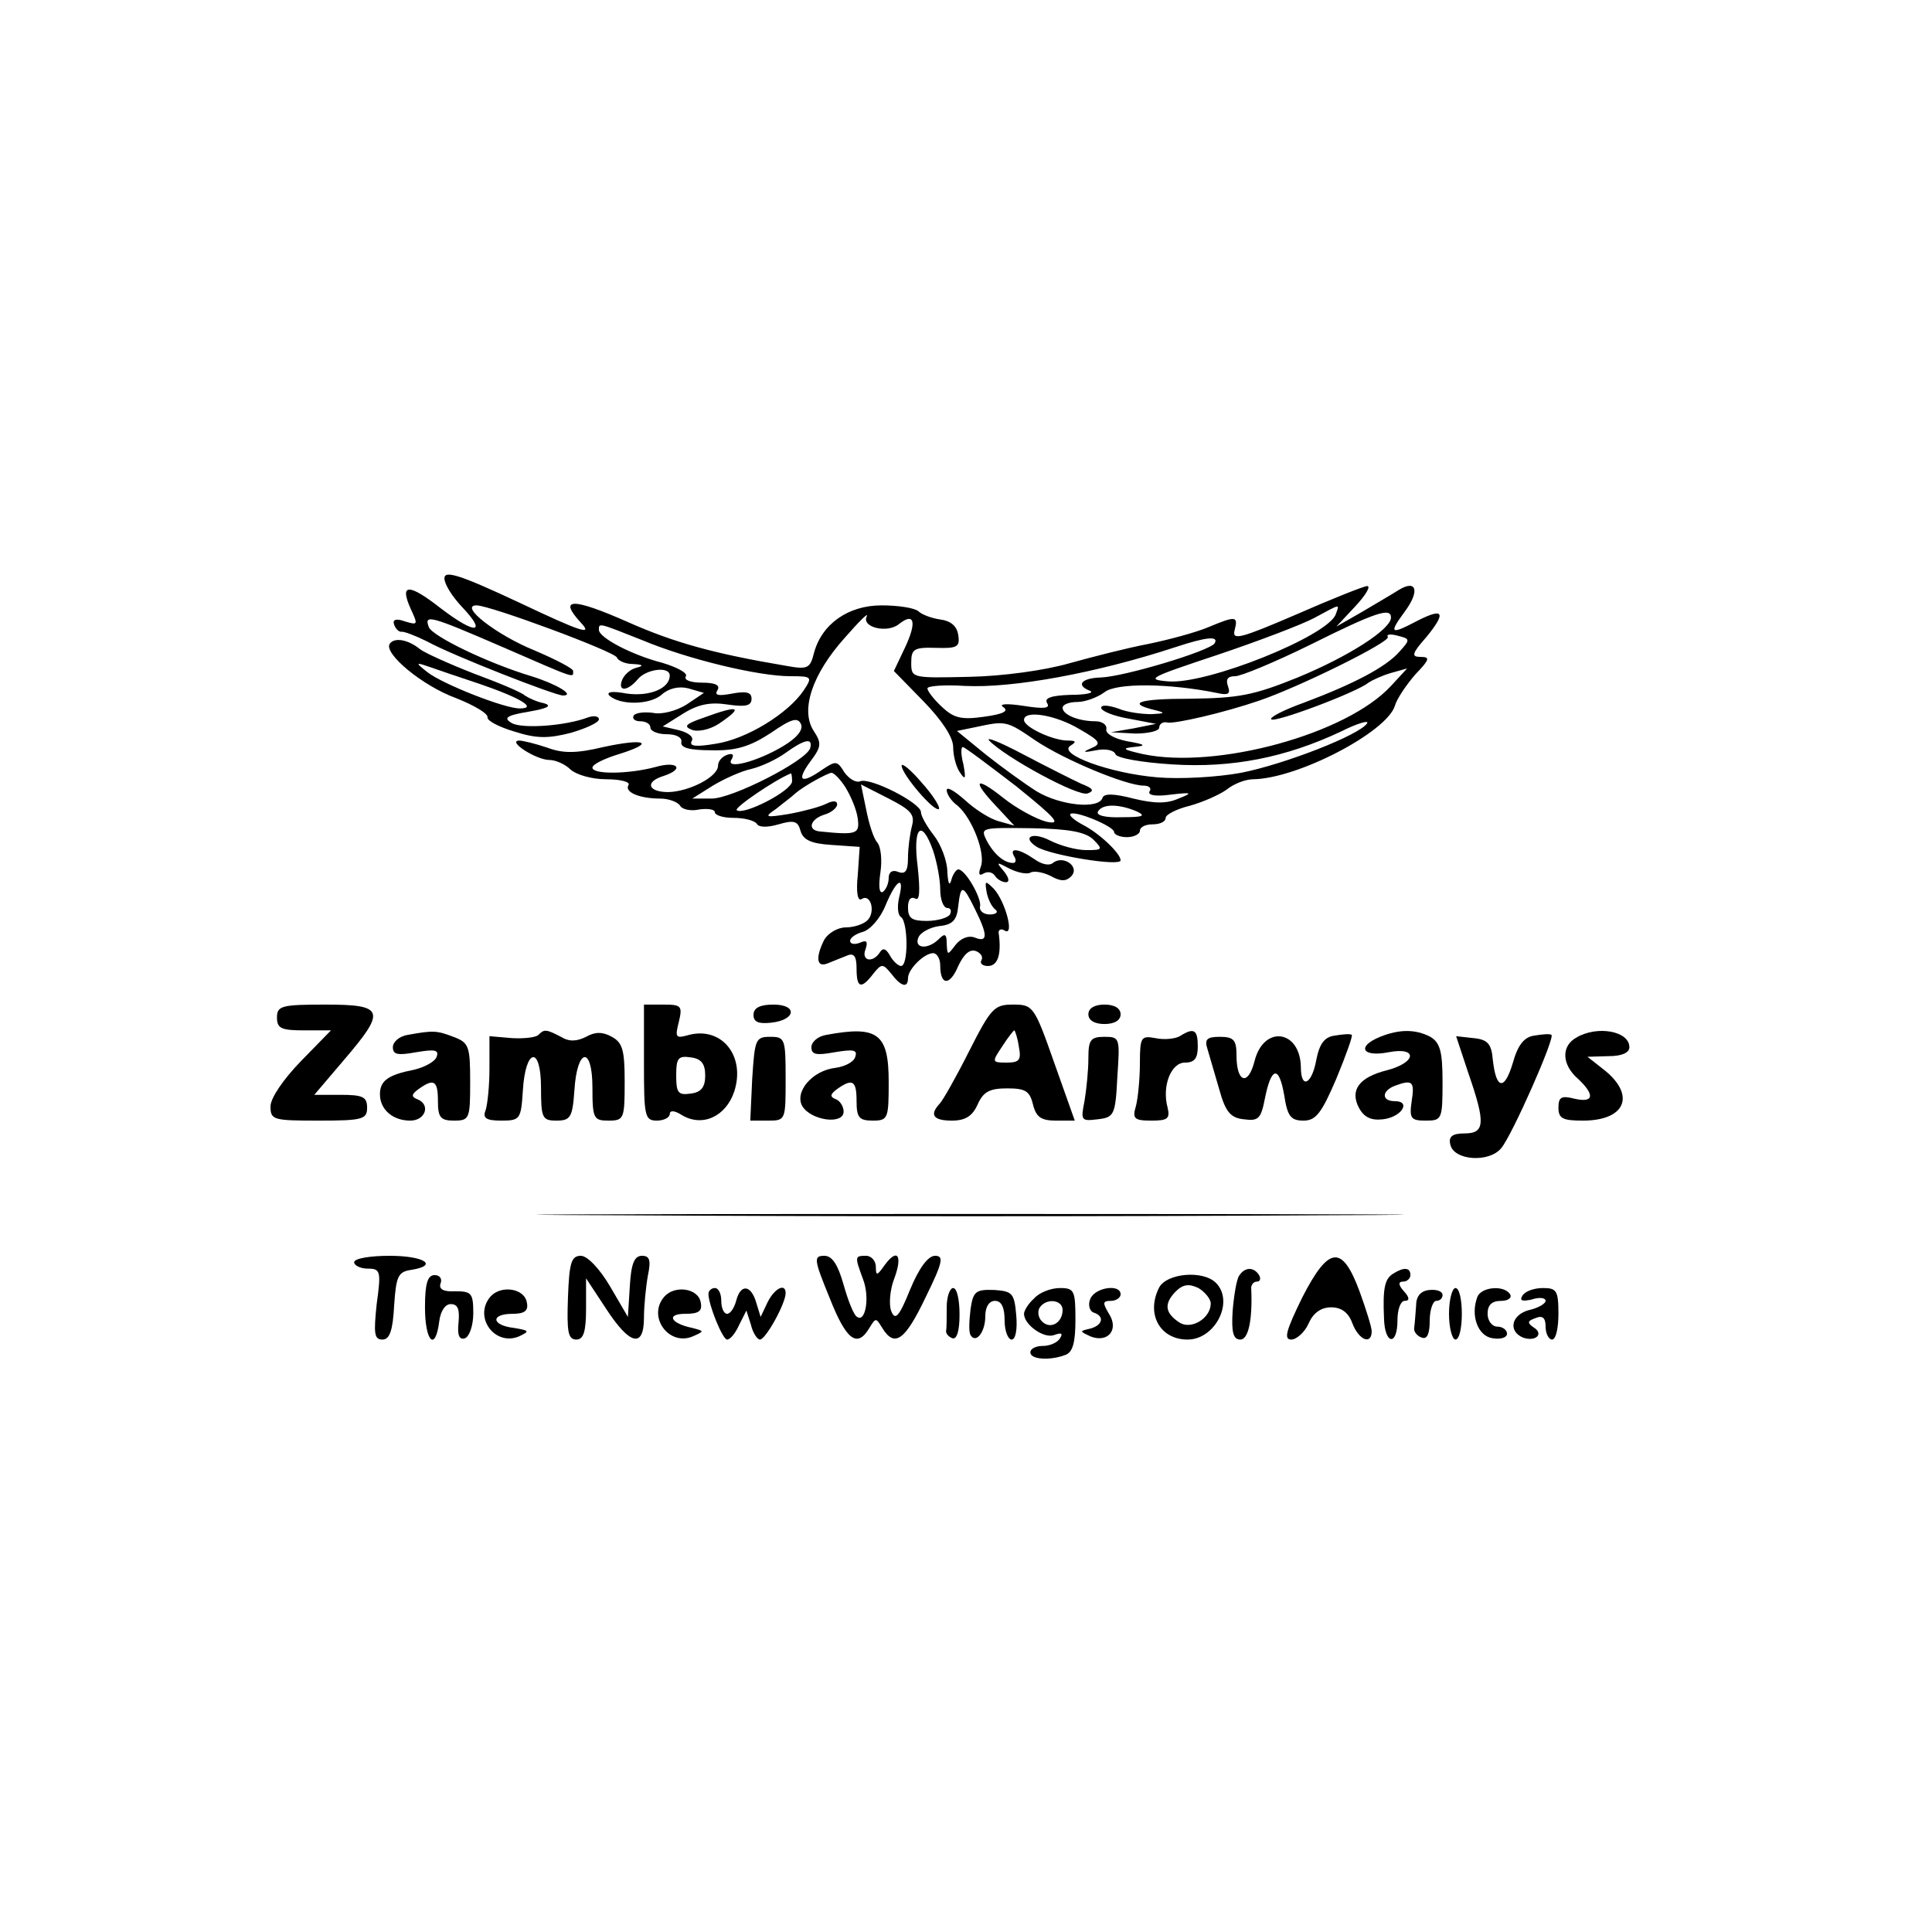 <svg xmlns="http://www.w3.org/2000/svg" version="1.1" width="70px" height="70px" viewBox="0 0 70 70"><g id="surface1"><path d="M 16.102 20.953 C 16.102 21.164 16.379 21.605 16.73 21.98 C 17.664 22.961 17.242 23.008 15.984 22.051 C 14.793 21.117 14.465 21.141 14.887 22.074 C 15.145 22.633 15.145 22.656 14.676 22.516 C 14.352 22.398 14.211 22.445 14.281 22.633 C 14.328 22.773 14.441 22.891 14.535 22.891 C 14.629 22.867 15.051 23.031 15.469 23.238 C 16.402 23.754 20.113 25.199 20.395 25.199 C 20.859 25.199 20.16 24.781 19.25 24.5 C 17.641 24.012 15.68 23.055 15.539 22.727 C 15.352 22.238 15.586 22.309 18.223 23.449 C 20.906 24.617 20.766 24.57 20.766 24.312 C 20.766 24.219 20.137 23.895 19.367 23.566 C 17.988 23.008 16.613 21.934 17.266 21.934 C 17.758 21.934 22.285 23.613 22.352 23.824 C 22.398 23.941 22.656 24.059 22.938 24.059 C 23.309 24.078 23.332 24.125 23.055 24.195 C 22.844 24.242 22.609 24.453 22.539 24.641 C 22.375 25.059 22.727 25.059 23.102 24.617 C 23.402 24.242 24.266 24.125 24.266 24.477 C 24.266 24.941 23.543 25.246 22.703 25.129 C 22.215 25.035 21.957 25.059 22.074 25.199 C 22.445 25.551 23.52 25.551 23.965 25.176 C 24.219 24.941 24.594 24.852 24.941 24.941 L 25.504 25.105 L 24.875 25.527 C 24.5 25.762 23.965 25.898 23.66 25.828 C 23.332 25.785 23.031 25.828 22.961 25.922 C 22.891 26.039 23.008 26.133 23.191 26.133 C 23.402 26.133 23.566 26.227 23.566 26.367 C 23.566 26.484 23.824 26.602 24.148 26.602 C 24.5 26.602 24.711 26.715 24.688 26.879 C 24.641 27.09 24.965 27.184 25.785 27.184 C 26.672 27.207 27.184 27.043 27.93 26.555 C 28.676 26.039 28.91 25.969 29.027 26.25 C 29.098 26.461 28.863 26.738 28.398 27.02 C 27.441 27.602 26.25 27.906 26.508 27.512 C 26.602 27.348 26.555 27.277 26.344 27.348 C 26.156 27.418 26.016 27.578 26.016 27.742 C 26.016 28.141 24.988 28.676 24.219 28.699 C 23.473 28.699 23.355 28.328 24.035 28.117 C 24.828 27.859 24.547 27.559 23.754 27.789 C 22.797 28.047 21.465 28.07 21.465 27.812 C 21.465 27.695 21.887 27.488 22.422 27.324 C 23.777 26.902 23.379 26.738 21.863 27.066 C 20.883 27.301 20.395 27.301 19.832 27.09 C 19.414 26.949 18.945 26.832 18.809 26.832 C 18.363 26.855 19.438 27.535 19.902 27.535 C 20.137 27.535 20.488 27.695 20.672 27.883 C 20.883 28.07 21.441 28.234 21.957 28.234 C 22.469 28.234 22.844 28.328 22.773 28.441 C 22.609 28.699 23.172 28.934 23.918 28.934 C 24.219 28.934 24.547 29.051 24.641 29.191 C 24.711 29.328 25.035 29.398 25.34 29.328 C 25.645 29.285 25.898 29.328 25.898 29.422 C 25.898 29.539 26.203 29.633 26.578 29.633 C 26.973 29.633 27.324 29.727 27.418 29.844 C 27.488 29.984 27.812 29.984 28.211 29.867 C 28.77 29.703 28.91 29.75 29.004 30.102 C 29.098 30.426 29.375 30.566 30.125 30.613 L 31.148 30.684 L 31.078 31.711 C 31.012 32.34 31.078 32.668 31.219 32.574 C 31.547 32.363 31.734 33.039 31.43 33.344 C 31.289 33.484 30.941 33.602 30.637 33.602 C 30.355 33.602 30.008 33.809 29.867 34.043 C 29.539 34.695 29.586 35.07 29.984 34.906 C 30.172 34.836 30.496 34.695 30.684 34.625 C 30.941 34.512 31.035 34.648 31.035 35.094 C 31.035 35.793 31.195 35.863 31.641 35.281 C 31.941 34.906 31.988 34.906 32.293 35.281 C 32.645 35.746 32.898 35.816 32.898 35.441 C 32.898 35.117 33.484 34.535 33.809 34.535 C 33.949 34.535 34.066 34.742 34.066 34.977 C 34.066 35.723 34.418 35.723 34.719 35 C 34.93 34.559 35.141 34.371 35.375 34.465 C 35.535 34.535 35.629 34.672 35.559 34.789 C 35.488 34.906 35.605 35 35.793 35 C 36.145 35 36.285 34.602 36.191 33.855 C 36.145 33.691 36.262 33.625 36.398 33.715 C 36.773 33.949 36.422 32.645 36.004 32.199 C 35.699 31.898 35.676 31.898 35.746 32.316 C 35.793 32.574 35.934 32.852 36.051 32.945 C 36.191 33.039 36.098 33.133 35.863 33.133 C 35.629 33.133 35.465 32.992 35.512 32.828 C 35.559 32.527 34.977 31.5 34.719 31.5 C 34.648 31.5 34.512 31.688 34.465 31.898 C 34.395 32.129 34.348 31.988 34.324 31.594 C 34.324 31.195 34.09 30.59 33.832 30.262 C 33.578 29.938 33.367 29.562 33.367 29.422 C 33.367 29.098 31.547 28.164 31.172 28.305 C 31.012 28.375 30.754 28.211 30.59 27.977 C 30.332 27.559 30.285 27.559 29.797 27.883 C 29.027 28.422 28.84 28.305 29.352 27.602 C 29.773 27.043 29.773 26.926 29.469 26.461 C 29.004 25.715 29.422 24.43 30.613 23.102 C 31.125 22.516 31.477 22.168 31.406 22.328 C 31.195 22.727 32.152 22.961 32.574 22.609 C 33.133 22.168 33.227 22.539 32.785 23.473 L 32.387 24.312 L 33.461 25.41 C 34.137 26.109 34.535 26.715 34.535 27.066 C 34.535 27.395 34.648 27.812 34.789 28 C 34.977 28.281 35 28.211 34.906 27.695 C 34.812 27.348 34.812 27.066 34.883 27.066 C 34.953 27.066 35.816 27.719 36.82 28.488 C 38.266 29.656 38.477 29.891 37.918 29.773 C 37.543 29.68 36.82 29.285 36.352 28.91 C 35.328 28.094 35.188 28.258 36.121 29.238 L 36.75 29.914 L 36.168 29.75 C 35.84 29.656 35.305 29.309 34.953 28.98 C 34.578 28.652 34.301 28.488 34.301 28.629 C 34.301 28.77 34.465 29.027 34.695 29.191 C 35.234 29.656 35.723 30.941 35.535 31.406 C 35.441 31.664 35.465 31.758 35.652 31.641 C 35.793 31.57 35.957 31.594 36.051 31.734 C 36.121 31.852 36.309 31.965 36.445 31.965 C 36.586 31.965 36.562 31.805 36.375 31.57 C 36.074 31.219 36.098 31.219 36.586 31.477 C 36.867 31.617 37.215 31.688 37.332 31.617 C 37.449 31.547 37.777 31.594 38.059 31.734 C 38.43 31.941 38.617 31.941 38.805 31.758 C 39.152 31.406 38.523 30.965 38.148 31.266 C 38.012 31.383 37.73 31.312 37.473 31.125 C 36.938 30.754 36.539 30.684 36.75 31.035 C 36.82 31.148 36.82 31.266 36.703 31.266 C 36.375 31.266 36.004 30.941 35.746 30.449 C 35.512 29.984 35.559 29.984 37.379 30.008 C 38.758 30.031 39.34 30.148 39.621 30.426 C 39.969 30.777 39.945 30.801 39.363 30.801 C 38.988 30.801 38.406 30.637 38.035 30.449 C 37.402 30.125 37.008 30.332 37.566 30.684 C 38.059 30.988 40.602 31.406 40.602 31.172 C 40.602 30.918 39.828 30.191 39.246 29.891 C 38.941 29.727 38.734 29.562 38.781 29.492 C 38.941 29.352 40.367 29.938 40.367 30.148 C 40.367 30.238 40.578 30.332 40.832 30.332 C 41.09 30.332 41.301 30.215 41.301 30.102 C 41.301 29.961 41.512 29.867 41.766 29.867 C 42.023 29.867 42.234 29.773 42.234 29.633 C 42.234 29.516 42.629 29.309 43.121 29.191 C 43.609 29.051 44.191 28.793 44.449 28.605 C 44.707 28.398 45.125 28.234 45.406 28.234 C 47.016 28.211 50.238 26.531 50.539 25.574 C 50.609 25.316 50.961 24.805 51.285 24.43 C 51.801 23.895 51.824 23.801 51.473 23.801 C 51.125 23.801 51.148 23.684 51.684 23.078 C 52.406 22.191 52.312 22.004 51.355 22.492 C 50.375 23.008 50.309 22.961 50.891 22.168 C 51.449 21.422 51.332 20.977 50.68 21.375 C 50.469 21.512 49.863 21.863 49.352 22.168 L 48.418 22.703 L 49.094 21.98 C 49.488 21.559 49.676 21.234 49.535 21.234 C 49.422 21.234 48.254 21.699 46.969 22.262 C 44.965 23.125 44.637 23.215 44.73 22.844 C 44.871 22.309 44.777 22.309 43.773 22.727 C 43.328 22.914 42.375 23.172 41.602 23.332 C 40.855 23.473 39.574 23.801 38.734 24.035 C 37.848 24.289 36.328 24.5 35.117 24.523 C 33.039 24.57 33.016 24.57 33.016 24.012 C 33.016 23.52 33.109 23.449 33.902 23.473 C 34.672 23.496 34.789 23.449 34.719 23.008 C 34.672 22.68 34.441 22.492 34.066 22.445 C 33.738 22.398 33.391 22.262 33.273 22.145 C 33.133 22.027 32.551 21.934 31.941 21.934 C 30.73 21.934 29.773 22.609 29.492 23.66 C 29.352 24.219 29.262 24.266 28.488 24.125 C 25.875 23.684 24.43 23.285 22.75 22.539 C 20.742 21.652 20.207 21.652 21.047 22.562 C 21.488 23.031 21.094 22.914 18.828 21.84 C 16.684 20.836 16.102 20.648 16.102 20.953 Z M 48.395 22.262 C 48.09 23.055 43.727 24.805 42.328 24.688 C 41.488 24.617 41.648 24.547 44.102 23.73 C 45.57 23.238 47.156 22.633 47.602 22.398 C 48.602 21.863 48.535 21.863 48.395 22.262 Z M 50.398 22.375 C 50.398 22.797 48.883 23.777 47.016 24.547 C 45.406 25.199 44.871 25.293 43.121 25.316 C 41.23 25.316 40.785 25.48 41.883 25.738 C 42.234 25.828 42.211 25.852 41.719 25.875 C 41.371 25.875 40.832 25.809 40.508 25.668 C 40.156 25.551 39.898 25.527 39.898 25.645 C 39.898 25.762 40.344 25.945 40.902 26.039 L 41.883 26.227 L 41.066 26.391 L 40.25 26.531 L 41.137 26.578 C 41.602 26.578 42 26.484 42 26.367 C 42 26.227 42.141 26.133 42.305 26.18 C 42.582 26.227 44.332 25.828 45.617 25.387 C 47.062 24.898 50.375 23.262 50.285 23.078 C 50.215 22.984 50.375 22.961 50.633 23.031 C 51.102 23.148 51.102 23.172 50.703 23.613 C 50.215 24.172 49.047 24.781 47.25 25.457 C 46.527 25.715 45.988 25.992 46.059 26.062 C 46.176 26.203 49.164 25.082 49.582 24.734 C 49.723 24.641 50.074 24.477 50.398 24.383 L 50.984 24.219 L 50.398 24.852 C 48.789 26.602 44.078 27.883 41.418 27.324 C 40.691 27.16 40.625 27.113 41.066 27.066 C 41.559 27.02 41.512 26.973 40.832 26.855 C 40.367 26.762 40.039 26.578 40.086 26.414 C 40.109 26.25 39.922 26.133 39.691 26.133 C 39.082 26.133 38.5 25.898 38.5 25.645 C 38.5 25.527 38.734 25.434 39.035 25.434 C 39.316 25.434 39.762 25.27 40.016 25.082 C 40.438 24.734 42.375 24.758 44.078 25.105 C 44.496 25.199 44.59 25.152 44.496 24.875 C 44.402 24.617 44.473 24.5 44.754 24.5 C 44.965 24.5 46.199 23.988 47.484 23.355 C 49.863 22.168 50.398 22.004 50.398 22.375 Z M 23.262 23.191 C 24.941 23.895 27.488 24.5 28.629 24.5 C 29.422 24.5 29.445 24.523 29.121 25.012 C 28.559 25.852 27.043 26.785 25.922 26.949 C 25.223 27.066 24.965 27.043 25.059 26.855 C 25.152 26.715 24.965 26.555 24.617 26.461 L 24.012 26.32 L 24.758 25.852 C 25.316 25.504 25.762 25.434 26.367 25.527 C 27.02 25.621 27.23 25.574 27.23 25.316 C 27.23 25.082 27.043 25.035 26.531 25.129 C 26.039 25.223 25.875 25.199 25.992 25.012 C 26.109 24.828 25.922 24.734 25.434 24.734 C 25.035 24.734 24.758 24.641 24.852 24.5 C 24.922 24.383 24.523 24.172 23.988 24.012 C 22.891 23.73 21.699 23.102 21.699 22.82 C 21.699 22.562 21.676 22.562 23.262 23.191 Z M 44.008 23.309 C 43.82 23.59 40.715 24.523 39.875 24.547 C 39.176 24.57 38.965 24.828 39.504 25.035 C 39.645 25.105 39.34 25.176 38.781 25.176 C 38.078 25.199 37.824 25.293 37.941 25.48 C 38.059 25.668 37.824 25.691 37.078 25.574 C 36.469 25.48 36.168 25.504 36.352 25.621 C 36.562 25.762 36.352 25.875 35.652 25.969 C 34.836 26.086 34.559 26.016 34.137 25.621 C 33.832 25.34 33.602 25.035 33.602 24.941 C 33.602 24.852 34.207 24.805 34.953 24.852 C 36.703 24.941 39.738 24.383 42.582 23.449 C 43.703 23.078 44.172 23.031 44.008 23.309 Z M 39.105 26.414 C 39.875 26.855 39.922 26.949 39.527 27.113 C 39.199 27.254 39.246 27.277 39.715 27.184 C 40.062 27.113 40.367 27.184 40.414 27.324 C 40.461 27.465 41.348 27.625 42.465 27.695 C 44.637 27.836 46.598 27.441 48.578 26.508 C 49.188 26.203 49.605 26.086 49.535 26.203 C 49.281 26.625 46.527 27.695 44.965 28 C 44.078 28.164 42.723 28.234 41.93 28.164 C 40.227 28.023 38.312 27.324 38.781 27.02 C 39.012 26.879 38.988 26.832 38.688 26.832 C 38.148 26.832 37.102 26.344 37.102 26.086 C 37.102 25.715 38.242 25.898 39.105 26.414 Z M 37.52 26.832 C 38.57 27.535 40.809 28.465 41.441 28.465 C 41.625 28.465 41.742 28.559 41.648 28.676 C 41.578 28.816 41.883 28.863 42.398 28.793 C 43.191 28.699 43.238 28.723 42.699 28.934 C 42.281 29.121 41.836 29.121 41.066 28.934 C 40.344 28.746 39.992 28.746 39.945 28.91 C 39.809 29.328 38.43 29.191 37.566 28.676 C 37.125 28.398 36.285 27.789 35.699 27.324 L 34.672 26.484 L 35.352 26.344 C 36.445 26.109 36.469 26.109 37.52 26.832 Z M 29.352 27.113 C 29.191 27.578 26.531 28.934 25.785 28.934 L 25.082 28.934 L 25.828 28.465 C 26.25 28.211 26.879 27.93 27.23 27.859 C 27.602 27.766 28.141 27.512 28.465 27.277 C 29.145 26.785 29.469 26.715 29.352 27.113 Z M 28.699 28.305 C 28.699 28.652 26.926 29.562 26.691 29.352 C 26.602 29.262 28.07 28.258 28.652 28.023 C 28.676 28 28.699 28.141 28.699 28.305 Z M 30.637 28.535 C 30.824 28.84 31.035 29.328 31.078 29.656 C 31.148 30.215 31.059 30.262 29.703 30.125 C 29.238 30.078 29.352 29.68 29.867 29.516 C 30.125 29.445 30.332 29.262 30.332 29.145 C 30.332 29.004 30.172 29.004 29.938 29.121 C 29.703 29.238 29.098 29.398 28.582 29.492 C 27.719 29.633 27.672 29.609 28.117 29.309 C 28.375 29.098 28.699 28.863 28.816 28.746 C 29.145 28.465 29.961 28.023 30.125 28 C 30.215 28 30.449 28.234 30.637 28.535 Z M 33.039 29.938 C 32.969 30.215 32.898 30.73 32.898 31.078 C 32.898 31.547 32.809 31.688 32.551 31.594 C 32.34 31.5 32.199 31.594 32.199 31.805 C 32.199 32.012 32.105 32.223 31.988 32.316 C 31.852 32.387 31.828 32.105 31.898 31.617 C 31.965 31.172 31.922 30.684 31.781 30.52 C 31.641 30.355 31.477 29.82 31.383 29.328 L 31.195 28.422 L 32.199 28.934 C 33.016 29.352 33.156 29.516 33.039 29.938 Z M 41.184 29.398 C 41.535 29.562 41.418 29.609 40.648 29.609 C 40.039 29.633 39.691 29.539 39.785 29.398 C 39.945 29.121 40.531 29.121 41.184 29.398 Z M 33.809 30.824 C 33.949 31.242 34.066 31.875 34.066 32.223 C 34.066 32.598 34.184 32.898 34.324 32.898 C 34.441 32.898 34.488 32.992 34.418 33.133 C 34.348 33.25 33.973 33.367 33.578 33.367 C 33.039 33.367 32.898 33.273 32.898 32.875 C 32.898 32.598 32.992 32.48 33.156 32.551 C 33.32 32.668 33.344 32.293 33.25 31.406 C 33.062 29.961 33.391 29.633 33.809 30.824 Z M 32.574 32.527 C 32.504 32.852 32.527 33.156 32.645 33.227 C 32.898 33.391 32.922 35 32.645 35 C 32.551 35 32.363 34.836 32.246 34.625 C 32.105 34.371 31.988 34.324 31.875 34.512 C 31.617 34.906 31.195 34.812 31.359 34.395 C 31.453 34.113 31.406 34.043 31.148 34.16 C 30.965 34.23 30.801 34.207 30.801 34.09 C 30.801 33.973 31.012 33.832 31.266 33.762 C 31.523 33.691 31.898 33.273 32.082 32.809 C 32.48 31.852 32.785 31.688 32.574 32.527 Z M 35.328 32.945 C 35.793 33.879 35.793 34.16 35.328 33.973 C 35.094 33.879 34.812 33.996 34.625 34.23 C 34.324 34.625 34.324 34.625 34.301 34.184 C 34.301 33.832 34.23 33.809 34.02 34.02 C 33.625 34.418 33.109 34.371 33.273 33.973 C 33.344 33.785 33.691 33.602 34.02 33.555 C 34.512 33.508 34.672 33.344 34.719 32.828 C 34.812 32.035 34.883 32.035 35.328 32.945 Z M 35.328 32.945 " style=" stroke:none;fill-rule:nonzero;fill:rgb(0%,0%,0%);fill-opacity:1;"/><path d="M 25.457 26.016 C 24.852 26.227 24.758 26.32 25.059 26.438 C 25.27 26.531 25.715 26.438 26.039 26.227 C 26.973 25.598 26.785 25.527 25.457 26.016 Z M 25.457 26.016 " style=" stroke:none;fill-rule:nonzero;fill:rgb(0%,0%,0%);fill-opacity:1;"/><path d="M 35.84 26.832 C 36.422 27.441 39.082 28.887 39.41 28.746 C 39.668 28.652 39.598 28.559 39.176 28.398 C 38.875 28.258 37.941 27.789 37.102 27.348 C 36.262 26.902 35.699 26.672 35.84 26.832 Z M 35.84 26.832 " style=" stroke:none;fill-rule:nonzero;fill:rgb(0%,0%,0%);fill-opacity:1;"/><path d="M 14.117 23.332 C 13.906 23.684 15.309 24.852 16.52 25.293 C 17.172 25.551 17.688 25.852 17.664 25.992 C 17.641 26.109 18.082 26.344 18.645 26.508 C 19.438 26.762 19.855 26.762 20.672 26.555 C 21.234 26.391 21.699 26.18 21.699 26.062 C 21.699 25.945 21.512 25.922 21.305 25.992 C 20.512 26.297 18.945 26.414 18.551 26.203 C 18.223 26.016 18.34 25.922 19.156 25.785 C 19.832 25.668 20.02 25.574 19.715 25.48 C 19.461 25.434 19.156 25.293 19.016 25.199 C 18.898 25.082 18.059 24.734 17.172 24.406 C 16.285 24.059 15.398 23.66 15.215 23.52 C 14.793 23.172 14.281 23.078 14.117 23.332 Z M 17.383 24.781 C 18.875 25.293 19.484 25.668 18.828 25.668 C 18.27 25.668 16.031 24.781 15.492 24.359 C 15.051 24.012 15.051 23.988 15.516 24.148 C 15.773 24.242 16.613 24.523 17.383 24.781 Z M 17.383 24.781 " style=" stroke:none;fill-rule:nonzero;fill:rgb(0%,0%,0%);fill-opacity:1;"/><path d="M 32.668 27.742 C 32.668 28.047 33.855 29.445 34.02 29.309 C 34.066 29.238 33.809 28.816 33.391 28.352 C 32.992 27.883 32.668 27.625 32.668 27.742 Z M 32.668 27.742 " style=" stroke:none;fill-rule:nonzero;fill:rgb(0%,0%,0%);fill-opacity:1;"/><path d="M 10.035 36.867 C 10.035 37.262 10.195 37.332 11.012 37.332 L 11.992 37.332 L 10.898 38.453 C 10.266 39.105 9.801 39.785 9.801 40.086 C 9.801 40.578 9.895 40.602 11.551 40.602 C 13.137 40.602 13.301 40.555 13.301 40.133 C 13.301 39.738 13.137 39.668 12.344 39.668 L 11.387 39.668 L 12.461 38.406 C 14 36.609 13.93 36.398 11.785 36.398 C 10.195 36.398 10.035 36.445 10.035 36.867 Z M 10.035 36.867 " style=" stroke:none;fill-rule:nonzero;fill:rgb(0%,0%,0%);fill-opacity:1;"/><path d="M 23.332 38.5 C 23.332 40.438 23.355 40.602 23.801 40.602 C 24.059 40.602 24.266 40.484 24.266 40.367 C 24.266 40.227 24.43 40.227 24.688 40.391 C 25.434 40.855 26.297 40.461 26.602 39.551 C 27.02 38.266 26.156 37.191 24.965 37.496 C 24.477 37.637 24.453 37.59 24.594 37.031 C 24.734 36.445 24.688 36.398 24.035 36.398 L 23.332 36.398 Z M 25.551 38.965 C 25.551 39.387 25.41 39.574 25.035 39.621 C 24.57 39.691 24.5 39.598 24.5 38.965 C 24.5 38.336 24.57 38.242 25.035 38.312 C 25.41 38.359 25.551 38.547 25.551 38.965 Z M 25.551 38.965 " style=" stroke:none;fill-rule:nonzero;fill:rgb(0%,0%,0%);fill-opacity:1;"/><path d="M 27.301 36.773 C 27.301 37.031 27.488 37.102 27.93 37.055 C 28.84 36.961 28.91 36.398 28.023 36.398 C 27.535 36.398 27.301 36.516 27.301 36.773 Z M 27.301 36.773 " style=" stroke:none;fill-rule:nonzero;fill:rgb(0%,0%,0%);fill-opacity:1;"/><path d="M 35.117 38.078 C 34.648 39.012 34.16 39.875 34.043 39.992 C 33.672 40.391 33.809 40.602 34.488 40.602 C 34.977 40.602 35.234 40.438 35.422 40.016 C 35.629 39.551 35.863 39.434 36.492 39.434 C 37.148 39.434 37.309 39.527 37.426 40.016 C 37.543 40.484 37.73 40.602 38.266 40.602 L 38.941 40.602 L 38.195 38.5 C 37.473 36.445 37.426 36.398 36.703 36.398 C 36.027 36.398 35.91 36.516 35.117 38.078 Z M 36.914 37.918 C 37.008 38.406 36.938 38.5 36.469 38.5 C 35.934 38.5 35.934 38.477 36.309 37.918 C 36.516 37.59 36.727 37.332 36.75 37.332 C 36.773 37.332 36.867 37.59 36.914 37.918 Z M 36.914 37.918 " style=" stroke:none;fill-rule:nonzero;fill:rgb(0%,0%,0%);fill-opacity:1;"/><path d="M 39.434 36.75 C 39.434 36.961 39.645 37.102 40.016 37.102 C 40.391 37.102 40.602 36.961 40.602 36.75 C 40.602 36.539 40.391 36.398 40.016 36.398 C 39.645 36.398 39.434 36.539 39.434 36.75 Z M 39.434 36.75 " style=" stroke:none;fill-rule:nonzero;fill:rgb(0%,0%,0%);fill-opacity:1;"/><path d="M 14.77 37.496 C 14.465 37.543 14.234 37.754 14.234 37.941 C 14.234 38.219 14.422 38.242 15.074 38.125 C 15.75 38.012 15.914 38.035 15.82 38.289 C 15.773 38.453 15.398 38.664 15.004 38.758 C 14.07 38.941 13.766 39.152 13.766 39.645 C 13.766 40.203 14.234 40.602 14.863 40.602 C 15.422 40.602 15.609 40.016 15.121 39.828 C 14.887 39.738 14.91 39.645 15.168 39.457 C 15.727 39.059 15.867 39.152 15.867 39.898 C 15.867 40.484 15.961 40.602 16.449 40.602 C 17.012 40.602 17.035 40.531 17.035 39.199 C 17.035 37.895 16.988 37.777 16.426 37.566 C 15.82 37.332 15.68 37.332 14.77 37.496 Z M 14.77 37.496 " style=" stroke:none;fill-rule:nonzero;fill:rgb(0%,0%,0%);fill-opacity:1;"/><path d="M 19.508 37.496 C 19.414 37.59 18.992 37.637 18.551 37.613 L 17.734 37.543 L 17.734 38.711 C 17.734 39.34 17.664 40.016 17.594 40.227 C 17.477 40.508 17.617 40.602 18.152 40.602 C 18.852 40.602 18.875 40.555 18.945 39.504 C 19.039 37.965 19.602 37.871 19.602 39.41 C 19.602 40.508 19.648 40.602 20.16 40.602 C 20.672 40.602 20.742 40.484 20.812 39.504 C 20.906 37.965 21.465 37.871 21.465 39.41 C 21.465 40.531 21.512 40.602 22.051 40.602 C 22.609 40.602 22.633 40.531 22.633 39.199 C 22.633 38.059 22.562 37.777 22.168 37.566 C 21.84 37.379 21.559 37.379 21.234 37.566 C 20.906 37.73 20.625 37.754 20.324 37.566 C 19.785 37.285 19.715 37.285 19.508 37.496 Z M 19.508 37.496 " style=" stroke:none;fill-rule:nonzero;fill:rgb(0%,0%,0%);fill-opacity:1;"/><path d="M 29.938 37.496 C 29.633 37.543 29.398 37.754 29.398 37.941 C 29.398 38.219 29.586 38.242 30.238 38.125 C 30.918 38.012 31.078 38.035 30.988 38.289 C 30.941 38.477 30.613 38.641 30.285 38.688 C 29.422 38.781 28.77 39.574 29.074 40.086 C 29.398 40.602 30.566 40.762 30.566 40.273 C 30.566 40.086 30.426 39.875 30.285 39.828 C 30.055 39.738 30.078 39.645 30.332 39.457 C 30.895 39.059 31.035 39.152 31.035 39.898 C 31.035 40.484 31.125 40.602 31.617 40.602 C 32.176 40.602 32.199 40.531 32.199 39.199 C 32.199 37.449 31.805 37.148 29.938 37.496 Z M 29.938 37.496 " style=" stroke:none;fill-rule:nonzero;fill:rgb(0%,0%,0%);fill-opacity:1;"/><path d="M 42.746 37.543 C 42.582 37.637 42.188 37.684 41.859 37.613 C 41.348 37.52 41.301 37.566 41.301 38.523 C 41.301 39.082 41.23 39.785 41.16 40.062 C 41.02 40.531 41.09 40.602 41.719 40.602 C 42.305 40.602 42.398 40.531 42.305 40.133 C 42.094 39.363 42.422 38.5 42.934 38.5 C 43.285 38.5 43.398 38.336 43.398 37.918 C 43.398 37.309 43.262 37.215 42.746 37.543 Z M 42.746 37.543 " style=" stroke:none;fill-rule:nonzero;fill:rgb(0%,0%,0%);fill-opacity:1;"/><path d="M 48.371 37.52 C 47.996 37.566 47.809 37.801 47.691 38.406 C 47.531 39.293 47.133 39.48 47.133 38.664 C 47.109 37.309 45.781 37.125 45.453 38.453 C 45.219 39.363 44.801 39.223 44.801 38.242 C 44.801 37.684 44.707 37.566 44.191 37.566 C 43.727 37.566 43.633 37.66 43.75 38.012 C 43.82 38.242 44.008 38.898 44.172 39.457 C 44.402 40.297 44.59 40.508 45.078 40.555 C 45.594 40.625 45.688 40.531 45.828 39.809 C 46.059 38.641 46.34 38.594 46.527 39.668 C 46.645 40.438 46.762 40.602 47.227 40.602 C 47.672 40.602 47.879 40.344 48.418 39.082 C 48.766 38.242 49.023 37.52 48.977 37.496 C 48.93 37.449 48.648 37.473 48.371 37.52 Z M 48.371 37.52 " style=" stroke:none;fill-rule:nonzero;fill:rgb(0%,0%,0%);fill-opacity:1;"/><path d="M 50.004 37.566 C 49.141 37.918 49.352 38.312 50.309 38.125 C 51.379 37.918 51.332 38.5 50.238 38.781 C 49.234 39.035 48.906 39.504 49.234 40.133 C 49.422 40.484 49.676 40.602 50.098 40.555 C 50.773 40.484 51.148 39.898 50.539 39.898 C 50.051 39.898 50.051 39.527 50.539 39.34 C 51.172 39.105 51.262 39.176 51.148 39.898 C 51.055 40.531 51.125 40.602 51.66 40.602 C 52.242 40.602 52.266 40.555 52.266 39.199 C 52.266 38.078 52.172 37.777 51.824 37.566 C 51.285 37.285 50.703 37.285 50.004 37.566 Z M 50.004 37.566 " style=" stroke:none;fill-rule:nonzero;fill:rgb(0%,0%,0%);fill-opacity:1;"/><path d="M 55.602 37.52 C 55.23 37.566 54.996 37.848 54.809 38.523 C 54.508 39.527 54.203 39.48 54.086 38.383 C 54.039 37.824 53.898 37.66 53.387 37.613 L 52.758 37.543 L 53.199 38.875 C 53.828 40.691 53.809 41.066 53.059 41.066 C 52.617 41.066 52.477 41.184 52.547 41.465 C 52.664 42.047 53.945 42.141 54.391 41.602 C 54.785 41.137 56.352 37.59 56.211 37.496 C 56.164 37.449 55.883 37.473 55.602 37.52 Z M 55.602 37.52 " style=" stroke:none;fill-rule:nonzero;fill:rgb(0%,0%,0%);fill-opacity:1;"/><path d="M 57.121 37.59 C 56.559 37.895 56.582 38.57 57.168 39.082 C 57.797 39.668 57.75 39.969 57.051 39.809 C 56.582 39.691 56.465 39.738 56.465 40.133 C 56.465 40.531 56.629 40.602 57.352 40.602 C 58.871 40.602 59.266 39.715 58.172 38.805 L 57.516 38.289 L 58.285 38.266 C 58.754 38.266 59.035 38.148 59.035 37.941 C 59.035 37.355 57.867 37.148 57.121 37.59 Z M 57.121 37.59 " style=" stroke:none;fill-rule:nonzero;fill:rgb(0%,0%,0%);fill-opacity:1;"/><path d="M 27.254 39.082 L 27.184 40.602 L 27.836 40.602 C 28.465 40.602 28.465 40.578 28.465 39.082 C 28.465 37.637 28.441 37.566 27.906 37.566 C 27.371 37.566 27.348 37.66 27.254 39.082 Z M 27.254 39.082 " style=" stroke:none;fill-rule:nonzero;fill:rgb(0%,0%,0%);fill-opacity:1;"/><path d="M 39.434 38.359 C 39.434 38.781 39.363 39.48 39.293 39.898 C 39.152 40.602 39.176 40.625 39.762 40.555 C 40.367 40.484 40.414 40.414 40.484 39.012 C 40.578 37.613 40.578 37.566 40.016 37.566 C 39.504 37.566 39.434 37.684 39.434 38.359 Z M 39.434 38.359 " style=" stroke:none;fill-rule:nonzero;fill:rgb(0%,0%,0%);fill-opacity:1;"/><path d="M 22.469 44.031 C 29.516 44.078 40.949 44.078 47.902 44.031 C 54.855 44.008 49.117 43.984 35.117 43.984 C 21.117 43.984 15.445 44.008 22.469 44.031 Z M 22.469 44.031 " style=" stroke:none;fill-rule:nonzero;fill:rgb(0%,0%,0%);fill-opacity:1;"/><path d="M 12.832 45.734 C 12.832 45.852 13.066 45.965 13.324 45.965 C 13.789 45.965 13.812 46.059 13.648 47.25 C 13.535 48.324 13.559 48.535 13.859 48.535 C 14.117 48.535 14.234 48.207 14.281 47.297 C 14.352 46.246 14.422 46.082 14.887 46.012 C 15.914 45.852 15.375 45.5 14.117 45.5 C 13.418 45.5 12.832 45.594 12.832 45.734 Z M 12.832 45.734 " style=" stroke:none;fill-rule:nonzero;fill:rgb(0%,0%,0%);fill-opacity:1;"/><path d="M 20.578 47.016 C 20.535 48.254 20.578 48.535 20.883 48.535 C 21.141 48.535 21.234 48.254 21.234 47.414 L 21.234 46.316 L 21.957 47.414 C 22.82 48.742 23.332 48.859 23.332 47.738 C 23.332 47.32 23.402 46.621 23.473 46.223 C 23.59 45.664 23.543 45.5 23.262 45.5 C 22.984 45.5 22.867 45.781 22.82 46.598 L 22.75 47.715 L 22.098 46.598 C 21.723 45.965 21.281 45.5 21.047 45.5 C 20.695 45.5 20.625 45.758 20.578 47.016 Z M 20.578 47.016 " style=" stroke:none;fill-rule:nonzero;fill:rgb(0%,0%,0%);fill-opacity:1;"/><path d="M 30.055 47.016 C 30.66 48.559 31.059 48.859 31.5 48.113 C 31.734 47.738 31.734 47.738 31.965 48.113 C 32.41 48.836 32.785 48.578 33.531 47.016 C 34.16 45.734 34.207 45.5 33.879 45.5 C 33.625 45.5 33.297 45.941 32.969 46.738 C 32.574 47.715 32.434 47.855 32.293 47.508 C 32.199 47.273 32.246 46.738 32.387 46.363 C 32.715 45.5 32.527 45.195 32.059 45.828 C 31.781 46.223 31.734 46.246 31.734 45.898 C 31.734 45.688 31.57 45.5 31.383 45.5 C 30.965 45.5 30.965 45.523 31.266 46.34 C 31.523 46.992 31.359 47.926 31.059 47.715 C 30.941 47.672 30.73 47.133 30.566 46.551 C 30.355 45.805 30.148 45.5 29.867 45.5 C 29.469 45.5 29.492 45.641 30.055 47.016 Z M 30.055 47.016 " style=" stroke:none;fill-rule:nonzero;fill:rgb(0%,0%,0%);fill-opacity:1;"/><path d="M 47.18 47.016 C 46.598 48.207 46.504 48.535 46.785 48.535 C 46.969 48.535 47.273 48.277 47.414 47.949 C 47.578 47.578 47.855 47.367 48.23 47.367 C 48.602 47.367 48.859 47.555 49 47.949 C 49.234 48.559 49.699 48.742 49.699 48.23 C 49.699 48.09 49.488 47.414 49.258 46.785 C 48.625 45.078 48.137 45.148 47.18 47.016 Z M 47.18 47.016 " style=" stroke:none;fill-rule:nonzero;fill:rgb(0%,0%,0%);fill-opacity:1;"/><path d="M 44.895 46.223 C 44.801 46.363 44.707 46.945 44.66 47.508 C 44.613 48.277 44.684 48.535 44.941 48.535 C 45.219 48.535 45.383 47.879 45.336 46.715 C 45.312 46.574 45.406 46.434 45.547 46.434 C 45.664 46.434 45.688 46.316 45.617 46.199 C 45.43 45.898 45.102 45.898 44.895 46.223 Z M 44.895 46.223 " style=" stroke:none;fill-rule:nonzero;fill:rgb(0%,0%,0%);fill-opacity:1;"/><path d="M 50.469 46.152 C 50.168 46.34 50.098 46.691 50.145 47.762 C 50.168 48.719 50.633 48.789 50.633 47.832 C 50.633 47.438 50.75 47.133 50.891 47.133 C 51.078 47.133 51.078 47.016 50.867 46.785 C 50.656 46.551 50.656 46.434 50.844 46.434 C 50.984 46.434 51.102 46.316 51.102 46.199 C 51.102 45.922 50.867 45.898 50.469 46.152 Z M 50.469 46.152 " style=" stroke:none;fill-rule:nonzero;fill:rgb(0%,0%,0%);fill-opacity:1;"/><path d="M 15.398 47.367 C 15.398 48.602 15.773 49 15.914 47.879 C 15.961 47.508 16.125 47.25 16.332 47.25 C 16.59 47.25 16.66 47.438 16.613 47.926 C 16.566 48.371 16.637 48.559 16.848 48.488 C 17.012 48.418 17.148 48.02 17.148 47.578 C 17.148 46.852 17.078 46.785 16.496 46.785 C 16.078 46.809 15.891 46.715 15.961 46.504 C 16.031 46.34 15.938 46.199 15.75 46.199 C 15.492 46.199 15.398 46.504 15.398 47.367 Z M 15.398 47.367 " style=" stroke:none;fill-rule:nonzero;fill:rgb(0%,0%,0%);fill-opacity:1;"/><path d="M 42 46.645 C 41.512 47.602 42.023 48.535 43.027 48.535 C 44.031 48.535 44.73 47.156 44.055 46.48 C 43.586 46.012 42.281 46.129 42 46.645 Z M 43.867 47.227 C 43.867 47.762 43.168 48.184 42.746 47.926 C 42.211 47.578 42.164 47.25 42.582 46.809 C 42.863 46.527 43.074 46.504 43.422 46.668 C 43.656 46.809 43.867 47.062 43.867 47.227 Z M 43.867 47.227 " style=" stroke:none;fill-rule:nonzero;fill:rgb(0%,0%,0%);fill-opacity:1;"/><path d="M 17.758 46.992 C 17.148 47.738 17.941 48.789 18.809 48.418 C 19.203 48.23 19.18 48.207 18.621 48.113 C 17.805 48.02 17.758 47.602 18.574 47.602 C 19.016 47.602 19.156 47.484 19.086 47.18 C 18.992 46.668 18.129 46.551 17.758 46.992 Z M 17.758 46.992 " style=" stroke:none;fill-rule:nonzero;fill:rgb(0%,0%,0%);fill-opacity:1;"/><path d="M 24.059 46.992 C 23.449 47.715 24.242 48.789 25.105 48.418 C 25.527 48.23 25.527 48.23 25.082 48.113 C 24.289 47.949 24.125 47.602 24.828 47.602 C 25.316 47.602 25.457 47.508 25.387 47.18 C 25.293 46.668 24.43 46.551 24.059 46.992 Z M 24.059 46.992 " style=" stroke:none;fill-rule:nonzero;fill:rgb(0%,0%,0%);fill-opacity:1;"/><path d="M 25.668 46.875 C 25.668 47.273 26.18 48.535 26.344 48.535 C 26.461 48.535 26.648 48.301 26.785 47.996 L 27.043 47.484 L 27.207 47.996 C 27.277 48.301 27.441 48.535 27.535 48.535 C 27.742 48.535 28.465 47.227 28.465 46.852 C 28.465 46.48 28.07 46.668 27.812 47.18 L 27.559 47.715 L 27.395 47.18 C 27.207 46.551 26.832 46.504 26.672 47.133 C 26.602 47.391 26.461 47.602 26.344 47.602 C 26.227 47.602 26.133 47.391 26.133 47.133 C 26.133 46.875 26.039 46.668 25.898 46.668 C 25.785 46.668 25.668 46.762 25.668 46.875 Z M 25.668 46.875 " style=" stroke:none;fill-rule:nonzero;fill:rgb(0%,0%,0%);fill-opacity:1;"/><path d="M 34.301 47.367 C 34.301 47.738 34.301 48.137 34.277 48.23 C 34.277 48.324 34.371 48.441 34.512 48.488 C 34.672 48.535 34.766 48.207 34.766 47.625 C 34.766 47.086 34.672 46.668 34.535 46.668 C 34.418 46.668 34.301 46.969 34.301 47.367 Z M 34.301 47.367 " style=" stroke:none;fill-rule:nonzero;fill:rgb(0%,0%,0%);fill-opacity:1;"/><path d="M 35.164 47.438 C 35.117 47.855 35.094 48.254 35.164 48.371 C 35.352 48.695 35.699 48.277 35.699 47.691 C 35.699 47.344 35.84 47.133 36.051 47.133 C 36.285 47.133 36.398 47.367 36.398 47.832 C 36.398 48.207 36.516 48.535 36.656 48.535 C 36.797 48.535 36.867 48.16 36.82 47.648 C 36.75 46.852 36.68 46.785 36.027 46.738 C 35.352 46.715 35.258 46.785 35.164 47.438 Z M 35.164 47.438 " style=" stroke:none;fill-rule:nonzero;fill:rgb(0%,0%,0%);fill-opacity:1;"/><path d="M 37.473 47.039 C 37.262 47.227 37.102 47.484 37.102 47.602 C 37.102 47.996 37.824 48.512 38.195 48.371 C 38.453 48.277 38.523 48.301 38.406 48.488 C 38.312 48.648 38.035 48.766 37.777 48.766 C 37.543 48.766 37.332 48.859 37.332 49 C 37.332 49.258 38.035 49.305 38.594 49.094 C 38.875 49 38.965 48.625 38.965 47.809 C 38.965 46.762 38.922 46.668 38.406 46.668 C 38.078 46.668 37.66 46.828 37.473 47.039 Z M 38.5 47.461 C 38.5 47.926 38.059 48.184 37.754 47.879 C 37.613 47.738 37.59 47.531 37.66 47.391 C 37.895 47.016 38.5 47.086 38.5 47.461 Z M 38.5 47.461 " style=" stroke:none;fill-rule:nonzero;fill:rgb(0%,0%,0%);fill-opacity:1;"/><path d="M 39.504 47.062 C 39.41 47.273 39.48 47.508 39.621 47.555 C 40.039 47.691 39.945 48.02 39.504 48.137 C 39.105 48.23 39.105 48.23 39.504 48.418 C 40.133 48.672 40.555 48.184 40.18 47.602 C 39.945 47.203 39.945 47.133 40.25 47.133 C 40.438 47.133 40.602 47.016 40.602 46.898 C 40.602 46.504 39.668 46.645 39.504 47.062 Z M 39.504 47.062 " style=" stroke:none;fill-rule:nonzero;fill:rgb(0%,0%,0%);fill-opacity:1;"/><path d="M 51.309 47.297 C 51.285 47.602 51.262 47.949 51.238 48.113 C 51.215 48.254 51.355 48.418 51.52 48.465 C 51.707 48.535 51.801 48.324 51.801 47.855 C 51.801 47.461 51.918 47.133 52.035 47.133 C 52.172 47.133 52.266 47.039 52.266 46.922 C 52.266 46.785 52.059 46.715 51.801 46.738 C 51.496 46.762 51.309 46.945 51.309 47.297 Z M 51.309 47.297 " style=" stroke:none;fill-rule:nonzero;fill:rgb(0%,0%,0%);fill-opacity:1;"/><path d="M 52.5 47.602 C 52.5 48.113 52.617 48.535 52.734 48.535 C 52.875 48.535 52.965 48.113 52.965 47.602 C 52.965 47.086 52.875 46.668 52.734 46.668 C 52.617 46.668 52.5 47.086 52.5 47.602 Z M 52.5 47.602 " style=" stroke:none;fill-rule:nonzero;fill:rgb(0%,0%,0%);fill-opacity:1;"/><path d="M 53.527 46.992 C 53.27 47.672 53.551 48.418 54.086 48.488 C 54.367 48.535 54.602 48.465 54.602 48.324 C 54.602 48.184 54.438 48.066 54.25 48.066 C 54.062 48.066 53.898 47.855 53.898 47.602 C 53.898 47.273 54.062 47.133 54.391 47.133 C 54.648 47.133 54.785 47.016 54.715 46.898 C 54.508 46.551 53.668 46.621 53.527 46.992 Z M 53.527 46.992 " style=" stroke:none;fill-rule:nonzero;fill:rgb(0%,0%,0%);fill-opacity:1;"/><path d="M 55.16 46.945 C 55.043 47.133 55.16 47.156 55.488 47.086 C 55.766 46.992 56 47.016 56 47.133 C 56 47.227 55.742 47.391 55.418 47.461 C 54.762 47.625 54.625 48.23 55.184 48.465 C 55.648 48.625 55.953 48.324 55.559 48.09 C 55.324 47.926 55.348 47.855 55.625 47.762 C 55.883 47.648 56 47.738 56 48.066 C 56 48.324 56.117 48.535 56.234 48.535 C 56.375 48.535 56.465 48.113 56.465 47.602 C 56.465 46.762 56.398 46.668 55.906 46.668 C 55.578 46.668 55.254 46.785 55.16 46.945 Z M 55.16 46.945 " style=" stroke:none;fill-rule:nonzero;fill:rgb(0%,0%,0%);fill-opacity:1;"/></g></svg>
